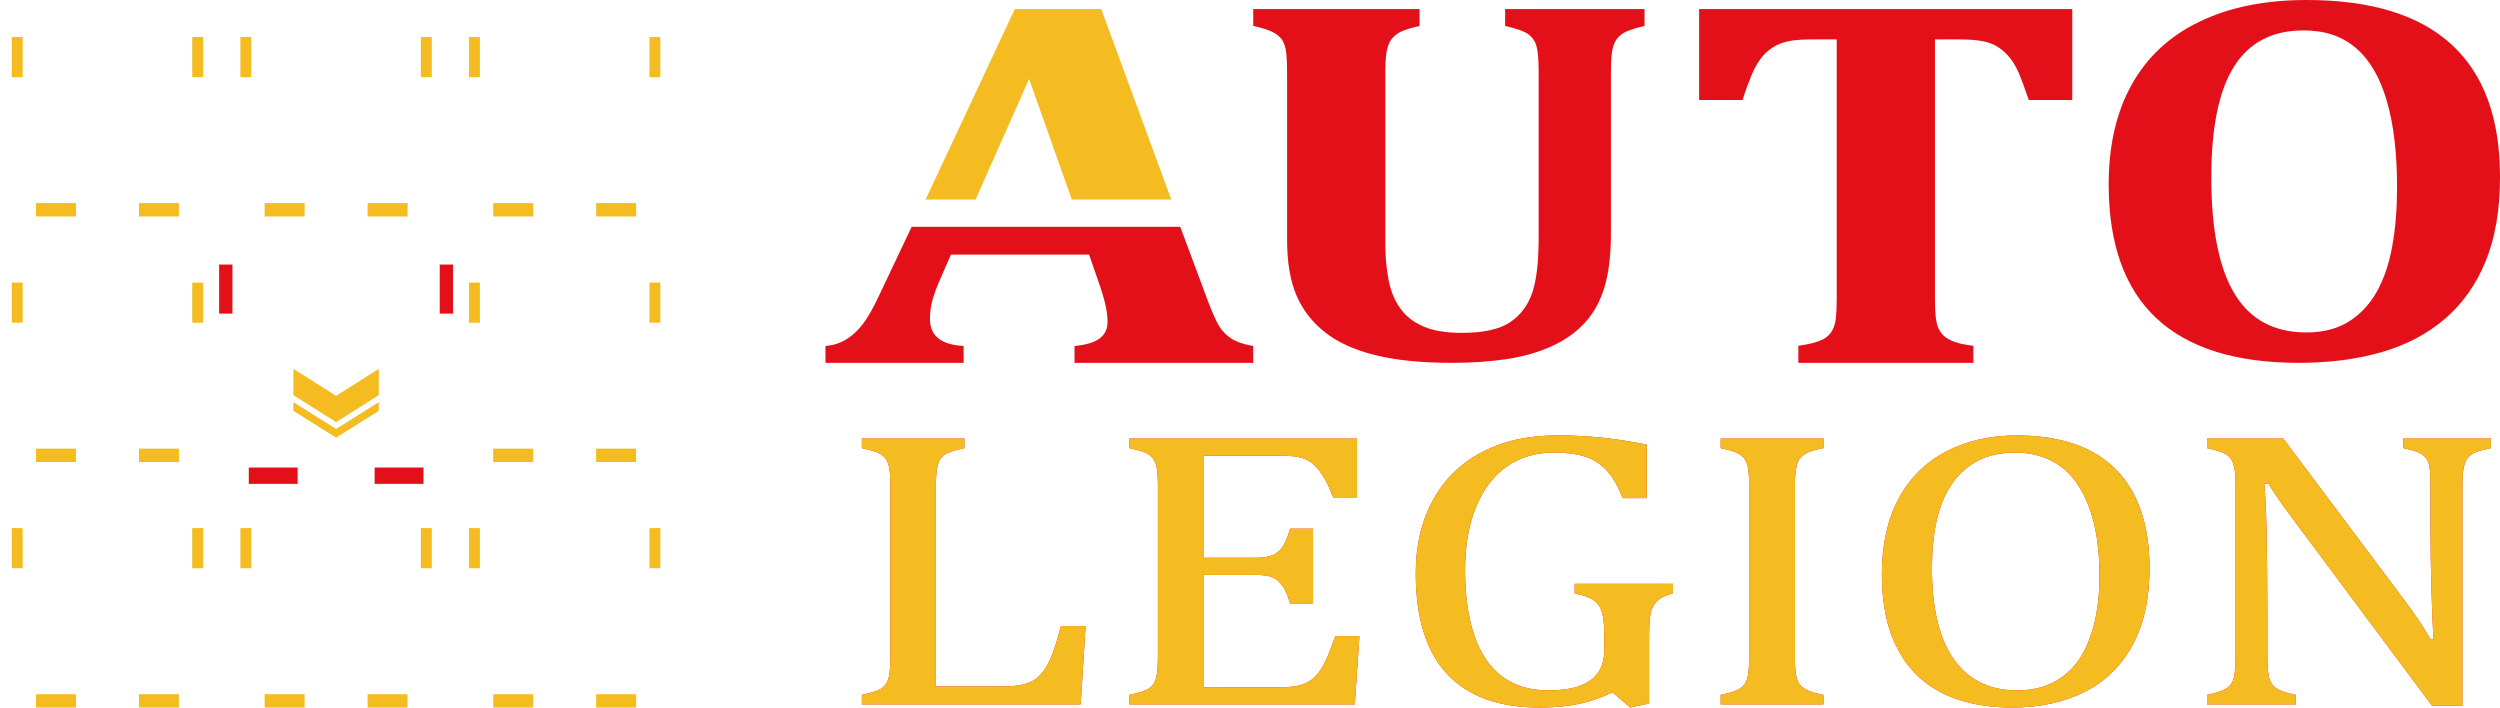 <?xml version="1.0" encoding="UTF-8"?>
<svg xmlns="http://www.w3.org/2000/svg" width="424" height="120" viewBox="0 0 424 120" fill="none">
  <g id="Logo Copy 2">
    <g id="Group 10">
      <g id="Group 7">
        <g id="Group 14">
          <rect id="Rectangle" x="6.109" y="76.089" width="6.779" height="2.269" fill="#F4BC20"></rect>
          <rect id="Rectangle Copy 3" x="23.57" y="76.089" width="6.779" height="2.269" fill="#F4BC20"></rect>
          <path id="Rectangle Copy 4" fill-rule="evenodd" clip-rule="evenodd" d="M32.607 54.731V47.925H34.456V54.731H32.607Z" fill="#F4BC20"></path>
          <path id="Rectangle Copy 5" fill-rule="evenodd" clip-rule="evenodd" d="M1.997 54.731L1.997 47.925H3.846L3.846 54.731H1.997Z" fill="#F4BC20"></path>
        </g>
        <g id="Group 14 Copy">
          <rect id="Rectangle_2" x="6.109" y="117.731" width="6.779" height="2.269" fill="#F4BC20"></rect>
          <rect id="Rectangle Copy 3_2" x="23.57" y="117.731" width="6.779" height="2.269" fill="#F4BC20"></rect>
          <path id="Rectangle Copy 4_2" fill-rule="evenodd" clip-rule="evenodd" d="M32.607 96.374V89.567H34.456V96.374H32.607Z" fill="#F4BC20"></path>
          <path id="Rectangle Copy 5_2" fill-rule="evenodd" clip-rule="evenodd" d="M1.997 96.374L1.997 89.567H3.846L3.846 96.374H1.997Z" fill="#F4BC20"></path>
        </g>
        <g id="Group 14 Copy 2">
          <rect id="Rectangle_3" x="44.883" y="117.731" width="6.779" height="2.269" fill="#F4BC20"></rect>
          <rect id="Rectangle Copy 3_3" x="62.344" y="117.731" width="6.779" height="2.269" fill="#F4BC20"></rect>
          <path id="Rectangle Copy 4_3" fill-rule="evenodd" clip-rule="evenodd" d="M71.38 96.374V89.567H73.229V96.374H71.38Z" fill="#F4BC20"></path>
          <path id="Rectangle Copy 5_3" fill-rule="evenodd" clip-rule="evenodd" d="M40.771 96.374V89.567H42.62V96.374H40.771Z" fill="#F4BC20"></path>
        </g>
        <g id="Group 14 Copy 3">
          <rect id="Rectangle_4" x="83.648" y="117.731" width="6.779" height="2.269" fill="#F4BC20"></rect>
          <rect id="Rectangle Copy 3_4" x="101.109" y="117.731" width="6.779" height="2.269" fill="#F4BC20"></rect>
          <path id="Rectangle Copy 4_4" fill-rule="evenodd" clip-rule="evenodd" d="M110.146 96.374V89.567H111.995V96.374H110.146Z" fill="#F4BC20"></path>
          <path id="Rectangle Copy 5_4" fill-rule="evenodd" clip-rule="evenodd" d="M79.537 96.374V89.567H81.385V96.374H79.537Z" fill="#F4BC20"></path>
        </g>
        <g id="Group 14 Copy 7">
          <rect id="Rectangle_5" x="6.109" y="34.446" width="6.779" height="2.269" fill="#F4BC20"></rect>
          <rect id="Rectangle Copy 3_5" x="23.57" y="34.446" width="6.779" height="2.269" fill="#F4BC20"></rect>
          <path id="Rectangle Copy 4_5" fill-rule="evenodd" clip-rule="evenodd" d="M32.607 13.089V6.282H34.456V13.089H32.607Z" fill="#F4BC20"></path>
          <path id="Rectangle Copy 5_5" fill-rule="evenodd" clip-rule="evenodd" d="M1.997 13.089L1.997 6.282H3.846L3.846 13.089H1.997Z" fill="#F4BC20"></path>
        </g>
        <g id="Group 14 Copy 6">
          <rect id="Rectangle_6" x="44.883" y="34.446" width="6.779" height="2.269" fill="#F4BC20"></rect>
          <rect id="Rectangle Copy 3_6" x="62.344" y="34.446" width="6.779" height="2.269" fill="#F4BC20"></rect>
          <path id="Rectangle Copy 4_6" fill-rule="evenodd" clip-rule="evenodd" d="M71.38 13.089V6.282H73.229V13.089H71.38Z" fill="#F4BC20"></path>
          <path id="Rectangle Copy 5_6" fill-rule="evenodd" clip-rule="evenodd" d="M40.771 13.089V6.282H42.62V13.089H40.771Z" fill="#F4BC20"></path>
        </g>
        <g id="Group 14 Copy 5">
          <rect id="Rectangle_7" x="83.648" y="34.446" width="6.779" height="2.269" fill="#F4BC20"></rect>
          <rect id="Rectangle Copy 3_7" x="101.109" y="34.446" width="6.779" height="2.269" fill="#F4BC20"></rect>
          <path id="Rectangle Copy 4_7" fill-rule="evenodd" clip-rule="evenodd" d="M110.146 13.089V6.282H111.995V13.089H110.146Z" fill="#F4BC20"></path>
          <path id="Rectangle Copy 5_7" fill-rule="evenodd" clip-rule="evenodd" d="M79.537 13.089V6.282H81.385V13.089H79.537Z" fill="#F4BC20"></path>
        </g>
        <g id="Group 14 Copy 4">
          <rect id="Rectangle_8" x="83.648" y="76.089" width="6.779" height="2.269" fill="#F4BC20"></rect>
          <rect id="Rectangle Copy 3_8" x="101.109" y="76.089" width="6.779" height="2.269" fill="#F4BC20"></rect>
          <path id="Rectangle Copy 4_8" fill-rule="evenodd" clip-rule="evenodd" d="M110.146 54.731V47.925H111.995V54.731H110.146Z" fill="#F4BC20"></path>
          <path id="Rectangle Copy 5_8" fill-rule="evenodd" clip-rule="evenodd" d="M79.537 54.731V47.925H81.385V54.731H79.537Z" fill="#F4BC20"></path>
        </g>
      </g>
      <g id="Group 8">
        <g id="Group 4">
          <g id="Group 14_2">
            <rect id="Rectangle_9" x="42.195" y="79.29" width="8.286" height="2.773" fill="#E41019"></rect>
            <rect id="Rectangle Copy 3_9" x="63.539" y="79.29" width="8.286" height="2.773" fill="#E41019"></rect>
            <path id="Rectangle Copy 4_9" fill-rule="evenodd" clip-rule="evenodd" d="M74.578 53.187V44.868H76.838V53.187H74.578Z" fill="#E41019"></path>
            <path id="Rectangle Copy 5_9" fill-rule="evenodd" clip-rule="evenodd" d="M37.164 53.187V44.868H39.424V53.187H37.164Z" fill="#E41019"></path>
          </g>
        </g>
        <g id="Group 3">
          <path id="Combined Shape Copy 2" fill-rule="evenodd" clip-rule="evenodd" d="M49.758 62.555V67.014L57 71.594L64.242 67.014V62.555L57 67.135L49.758 62.555Z" fill="#F4BC20"></path>
          <path id="Combined Shape Copy 3" fill-rule="evenodd" clip-rule="evenodd" d="M49.758 68.2V69.676L57 74.226L64.242 69.676V68.2L57 72.749L49.758 68.2Z" fill="#F4BC20"></path>
        </g>
      </g>
    </g>
    <g id="Group">
      <path id="path6" fill-rule="evenodd" clip-rule="evenodd" d="M158.728 116.426H169.551C170.734 116.426 171.72 116.38 172.524 116.268C173.313 116.155 174.003 115.986 174.567 115.749C175.131 115.523 175.638 115.208 176.089 114.79C176.54 114.384 176.977 113.854 177.386 113.189C177.808 112.536 178.188 111.701 178.569 110.697C178.935 109.693 179.4 108.194 179.95 106.186H184.121L183.289 119.47H146.172V117.847C147.891 117.497 149.033 117.114 149.611 116.674C150.187 116.245 150.568 115.636 150.738 114.847C150.921 114.057 151.005 112.839 151.005 111.216V82.63C151.005 81.119 150.935 80.003 150.808 79.316C150.667 78.616 150.442 78.086 150.118 77.691C149.807 77.308 149.385 77.004 148.864 76.767C148.342 76.541 147.44 76.281 146.172 76V74.376H163.561V76C162.35 76.259 161.49 76.496 160.983 76.71C160.475 76.913 160.052 77.195 159.714 77.545C159.39 77.894 159.137 78.436 158.981 79.168C158.812 79.89 158.728 81.052 158.728 82.63V116.426ZM230.158 74.376V84.356H226.115C225.692 83.273 225.27 82.326 224.833 81.514C224.395 80.691 223.93 80.014 223.466 79.462C223.001 78.909 222.479 78.469 221.915 78.142C221.352 77.816 220.69 77.59 219.915 77.466C219.154 77.342 218.223 77.285 217.152 77.285H204.103V94.595H212.939C214.15 94.595 215.095 94.459 215.785 94.177C216.476 93.907 217.054 93.433 217.505 92.779C217.955 92.114 218.392 91.076 218.801 89.667H222.691V102.353H218.801C218.421 101.033 217.983 100.041 217.518 99.365C217.054 98.699 216.504 98.214 215.856 97.933C215.207 97.639 214.235 97.504 212.939 97.504H204.103V116.561H216.941C218.294 116.561 219.393 116.471 220.224 116.279C221.069 116.098 221.788 115.771 222.394 115.321C223.001 114.87 223.536 114.283 224 113.562C224.466 112.828 224.86 112.073 225.184 111.295C225.495 110.517 225.931 109.366 226.481 107.878H230.567L229.779 119.47H191.548V117.847C193.267 117.497 194.409 117.114 194.986 116.674C195.563 116.245 195.944 115.636 196.113 114.847C196.297 114.057 196.381 112.839 196.381 111.216V82.63C196.381 81.119 196.31 80.003 196.184 79.316C196.042 78.616 195.818 78.086 195.494 77.691C195.183 77.308 194.76 77.004 194.239 76.767C193.718 76.541 192.816 76.281 191.548 76V74.376H230.158V74.376ZM279.692 119.301L276.479 120L273.463 117.418C271.673 118.297 269.799 118.952 267.84 119.369C265.896 119.786 263.655 120 261.118 120C254.157 120 248.915 118.083 245.392 114.272C241.869 110.449 240.108 104.766 240.108 97.233C240.108 92.542 241.066 88.427 242.997 84.885C244.913 81.333 247.689 78.605 251.296 76.71C254.89 74.805 259.132 73.846 264.007 73.846C266.572 73.846 269.023 73.959 271.392 74.195C273.759 74.421 276.394 74.827 279.283 75.402V84.479H275.196C274.448 82.506 273.576 80.95 272.547 79.845C271.532 78.729 270.32 77.939 268.897 77.466C267.474 76.992 265.684 76.755 263.514 76.755C260.512 76.755 257.877 77.522 255.623 79.067C253.368 80.612 251.621 82.878 250.367 85.889C249.112 88.9 248.478 92.52 248.478 96.771C248.478 101.089 249.013 104.777 250.071 107.844C251.127 110.9 252.706 113.212 254.806 114.768C256.891 116.312 259.47 117.091 262.528 117.091C265.768 117.091 268.178 116.527 269.742 115.388C271.321 114.26 272.096 112.513 272.096 110.156V108.171C272.096 106.186 271.969 104.754 271.701 103.875C271.448 102.995 270.983 102.319 270.32 101.834C269.658 101.349 268.573 100.943 267.065 100.639V99.015H283.736V100.639C282.75 100.898 282.003 101.202 281.509 101.552C281.017 101.89 280.636 102.307 280.381 102.815C280.114 103.322 279.932 103.954 279.833 104.687C279.748 105.42 279.692 106.48 279.692 107.844V119.301V119.301ZM304.422 111.216C304.422 112.682 304.479 113.764 304.606 114.452C304.732 115.129 304.944 115.67 305.226 116.065C305.522 116.459 305.945 116.797 306.508 117.057C307.071 117.328 307.987 117.587 309.256 117.847V119.47H291.825V117.847C293.543 117.497 294.685 117.114 295.263 116.674C295.84 116.245 296.221 115.636 296.39 114.847C296.574 114.057 296.657 112.839 296.657 111.216V82.63C296.657 81.119 296.586 80.003 296.46 79.316C296.319 78.616 296.094 78.086 295.77 77.691C295.46 77.308 295.037 77.004 294.516 76.767C293.995 76.541 293.093 76.281 291.825 76V74.376H309.256V76C308.044 76.237 307.17 76.485 306.634 76.722C306.099 76.958 305.663 77.263 305.352 77.635C305.028 77.996 304.803 78.537 304.647 79.27C304.493 79.992 304.422 81.119 304.422 82.63V111.216V111.216ZM341.244 120C337.947 120 334.931 119.561 332.226 118.692C329.506 117.824 327.181 116.471 325.25 114.633C323.306 112.795 321.811 110.438 320.74 107.573C319.684 104.709 319.163 101.293 319.163 97.301C319.163 92.396 320.093 88.178 321.967 84.649C323.841 81.131 326.518 78.447 329.999 76.609C333.48 74.771 337.51 73.846 342.118 73.846C347.008 73.846 351.137 74.714 354.476 76.44C357.816 78.165 360.339 80.713 362.03 84.073C363.72 87.434 364.566 91.516 364.566 96.342C364.566 101.495 363.608 105.848 361.676 109.389C359.761 112.942 357.041 115.591 353.532 117.35C350.023 119.121 345.923 120 341.244 120ZM327.66 96.376C327.66 103.142 328.9 108.284 331.352 111.802C333.818 115.332 337.426 117.091 342.146 117.091C345.148 117.091 347.698 116.324 349.783 114.79C351.883 113.269 353.448 111.024 354.49 108.07C355.547 105.127 356.069 101.676 356.069 97.729C356.069 92.926 355.449 88.945 354.223 85.787C352.996 82.63 351.334 80.33 349.206 78.898C347.092 77.466 344.626 76.755 341.822 76.755C339.342 76.755 337.214 77.218 335.439 78.142C333.663 79.067 332.198 80.386 331.028 82.089C329.858 83.792 328.998 85.856 328.463 88.28C327.928 90.704 327.66 93.4 327.66 96.376V96.376ZM407.63 101.598C408.616 102.916 409.449 104.078 410.125 105.071C410.801 106.062 411.491 107.167 412.21 108.408H412.745C412.619 107.055 412.492 104.394 412.379 100.391C412.266 96.399 412.21 92.79 412.21 89.576V82.63C412.21 81.119 412.154 80.003 412.056 79.292C411.942 78.593 411.745 78.052 411.45 77.68C411.167 77.308 410.759 77.004 410.252 76.767C409.744 76.541 408.856 76.281 407.588 76V74.376H422.454V76C421.215 76.259 420.341 76.496 419.833 76.722C419.326 76.947 418.904 77.229 418.594 77.579C418.27 77.928 418.031 78.458 417.875 79.168C417.706 79.868 417.622 81.029 417.622 82.63V119.674H412.464L389.466 88.81C388.029 86.892 387.014 85.495 386.409 84.615C385.802 83.736 385.238 82.867 384.717 82.01H384.013C384.21 83.702 384.351 86.769 384.435 91.212C384.506 95.643 384.548 100.063 384.548 104.473V111.216C384.548 112.682 384.618 113.764 384.745 114.452C384.858 115.129 385.069 115.67 385.365 116.065C385.647 116.459 386.07 116.797 386.634 117.057C387.197 117.328 388.114 117.587 389.381 117.847V119.47H374.317V117.847C376.023 117.497 377.164 117.114 377.742 116.674C378.319 116.245 378.7 115.636 378.883 114.847C379.053 114.057 379.151 112.839 379.151 111.216V82.63C379.151 81.119 379.08 80.003 378.939 79.316C378.798 78.616 378.573 78.086 378.263 77.691C377.939 77.308 377.516 77.004 376.995 76.767C376.473 76.541 375.586 76.281 374.317 76V74.376H387.239L407.63 101.598Z" fill="#E41019"></path>
      <path id="path6-path" fill-rule="evenodd" clip-rule="evenodd" d="M184.709 43.185H161.277L159.479 47.303C158.955 48.459 158.543 49.584 158.206 50.666C157.887 51.747 157.719 52.902 157.719 54.117C157.719 56.947 159.61 58.473 163.432 58.68V61.538H140V58.68C141.349 58.561 142.528 58.176 143.559 57.539C144.589 56.902 145.506 56.043 146.35 54.947C147.192 53.836 148.091 52.265 149.047 50.206L154.622 38.462H200.17L204.695 50.607C205.5 52.769 206.175 54.31 206.718 55.228C207.261 56.132 207.973 56.872 208.853 57.435C209.734 57.999 210.97 58.413 212.543 58.68V61.538H182.237V58.68C184.148 58.502 185.553 58.087 186.47 57.421C187.388 56.754 187.838 55.806 187.838 54.591C187.838 53.702 187.706 52.695 187.463 51.599C187.201 50.503 186.789 49.11 186.189 47.437L184.709 43.185V43.185Z" fill="#E41019"></path>
      <path id="path6-path_2" fill-rule="evenodd" clip-rule="evenodd" d="M260.957 12.438C260.957 10.274 260.848 8.761 260.609 7.901C260.389 7.055 259.931 6.358 259.251 5.84C258.555 5.32 257.234 4.845 255.27 4.401V1.538H278.916V4.401C277.632 4.697 276.605 5.008 275.853 5.335C275.101 5.676 274.532 6.136 274.128 6.729C273.743 7.322 273.486 8.079 273.376 8.983C273.267 9.903 273.211 11.06 273.211 12.438V39.592C273.211 43.195 272.863 46.19 272.147 48.608C271.432 51.025 270.313 53.071 268.809 54.717C267.304 56.363 265.433 57.698 263.196 58.707C260.957 59.729 258.444 60.456 255.637 60.886C252.85 61.316 249.713 61.538 246.246 61.538C241.146 61.538 236.853 61.109 233.331 60.248C229.827 59.403 226.965 58.113 224.764 56.393C222.563 54.658 220.931 52.567 219.884 50.105C218.82 47.644 218.288 44.471 218.288 40.599V12.483C218.288 11.119 218.251 9.977 218.161 9.057C218.068 8.123 217.83 7.381 217.463 6.789C217.078 6.21 216.509 5.75 215.738 5.38C214.968 5.024 213.904 4.697 212.547 4.401V1.538H240.76V4.401C239.293 4.728 238.21 5.068 237.495 5.424C236.799 5.795 236.284 6.225 235.917 6.758C235.569 7.278 235.312 7.96 235.165 8.79C235.019 9.636 234.945 10.866 234.945 12.483V41.163C234.945 43.447 235.128 45.538 235.495 47.421C235.844 49.304 236.504 50.921 237.458 52.256C238.394 53.605 239.715 54.643 241.402 55.369C243.09 56.096 245.255 56.452 247.896 56.452C251.565 56.452 254.28 55.859 256.077 54.673C257.857 53.487 259.123 51.826 259.857 49.69C260.59 47.569 260.957 44.396 260.957 40.155V12.438V12.438Z" fill="#E41019"></path>
      <path id="path6-path_3" fill-rule="evenodd" clip-rule="evenodd" d="M304.997 61.538V58.643C306.502 58.433 307.694 58.163 308.575 57.818C309.456 57.488 310.116 57.008 310.538 56.392C310.978 55.777 311.235 54.997 311.345 54.037C311.456 53.091 311.51 51.906 311.51 50.511V6.685H307.162C304.997 6.685 303.364 6.88 302.208 7.3C301.07 7.705 300.061 8.35 299.217 9.235C298.392 10.106 297.658 11.291 297.052 12.761C296.447 14.247 295.934 15.642 295.548 16.963H288.172V1.538H351.454V16.963H344.078C343.4 14.967 342.867 13.512 342.463 12.566C342.078 11.636 341.638 10.841 341.161 10.181C340.666 9.521 340.152 8.966 339.62 8.53C339.087 8.095 338.519 7.735 337.895 7.465C337.289 7.21 336.537 7.015 335.62 6.88C334.703 6.745 333.51 6.685 332.042 6.685H328.17V50.511C328.17 52.056 328.226 53.242 328.336 54.037C328.446 54.847 328.63 55.507 328.922 56.002C329.217 56.498 329.565 56.902 329.969 57.203C330.391 57.518 330.96 57.788 331.693 58.042C332.427 58.298 333.418 58.493 334.685 58.643V61.538H304.997V61.538Z" fill="#E41019"></path>
      <path id="Combined Shape" fill-rule="evenodd" clip-rule="evenodd" d="M365.71 53.961C371.094 59.013 379.152 61.538 389.883 61.538C395.043 61.538 399.698 60.938 403.886 59.735C408.055 58.532 411.645 56.653 414.636 54.096C417.627 51.541 419.945 48.278 421.572 44.293C423.199 40.309 424.002 35.543 424.002 29.995C424.002 20.072 421.273 12.584 415.796 7.563C410.317 2.526 402.109 0 391.191 0C384.18 0 378.142 1.218 373.075 3.654C367.99 6.089 364.158 9.652 361.54 14.343C358.923 19.02 357.633 24.673 357.633 31.273C357.633 41.347 360.325 48.909 365.71 53.961ZM379.02 49.887C376.366 45.557 375.038 38.956 375.038 30.085C375.038 21.606 376.328 15.32 378.909 11.261C381.47 7.187 385.415 5.157 390.705 5.157C394.314 5.157 397.286 6.164 399.604 8.179C401.922 10.179 403.662 13.171 404.801 17.11C405.961 21.064 406.54 25.966 406.54 31.799C406.54 35.393 406.278 38.67 405.737 41.678C405.213 44.669 404.334 47.255 403.119 49.45C401.885 51.631 400.296 53.33 398.314 54.563C396.351 55.781 393.958 56.382 391.154 56.382C385.714 56.382 381.656 54.217 379.02 49.887Z" fill="#E41019"></path>
      <path id="path8" fill-rule="evenodd" clip-rule="evenodd" d="M156.977 33.846L172.115 1.538H186.77L198.65 33.846H181.78L174.532 13.386L165.457 33.846H156.977V33.846Z" fill="#F4BC20"></path>
      <path id="path10" fill-rule="evenodd" clip-rule="evenodd" d="M158.728 116.426H169.551C170.734 116.426 171.72 116.38 172.524 116.268C173.313 116.155 174.003 115.986 174.567 115.749C175.131 115.523 175.638 115.208 176.089 114.79C176.54 114.384 176.977 113.854 177.386 113.189C177.808 112.536 178.188 111.701 178.569 110.697C178.935 109.693 179.4 108.194 179.95 106.186H184.121L183.289 119.47H146.172V117.847C147.891 117.497 149.033 117.114 149.611 116.674C150.187 116.245 150.568 115.636 150.738 114.847C150.921 114.057 151.005 112.839 151.005 111.216V82.63C151.005 81.119 150.935 80.003 150.808 79.316C150.667 78.616 150.442 78.086 150.118 77.691C149.807 77.308 149.385 77.004 148.864 76.767C148.342 76.541 147.44 76.281 146.172 76V74.376H163.561V76C162.35 76.259 161.49 76.496 160.983 76.71C160.475 76.913 160.052 77.195 159.714 77.545C159.39 77.894 159.137 78.436 158.981 79.168C158.812 79.89 158.728 81.052 158.728 82.63V116.426ZM230.158 74.376V84.356H226.115C225.692 83.273 225.27 82.326 224.833 81.514C224.395 80.691 223.93 80.014 223.466 79.462C223.001 78.909 222.479 78.469 221.915 78.142C221.352 77.816 220.69 77.59 219.915 77.466C219.154 77.342 218.223 77.285 217.152 77.285H204.103V94.595H212.939C214.15 94.595 215.095 94.459 215.785 94.177C216.476 93.907 217.054 93.433 217.505 92.779C217.955 92.114 218.392 91.076 218.801 89.667H222.691V102.353H218.801C218.421 101.033 217.983 100.041 217.518 99.365C217.054 98.699 216.504 98.214 215.856 97.933C215.207 97.639 214.235 97.504 212.939 97.504H204.103V116.561H216.941C218.294 116.561 219.393 116.471 220.224 116.279C221.069 116.098 221.788 115.771 222.394 115.321C223.001 114.87 223.536 114.283 224 113.562C224.466 112.828 224.86 112.073 225.184 111.295C225.495 110.517 225.931 109.366 226.481 107.878H230.567L229.779 119.47H191.548V117.847C193.267 117.497 194.409 117.114 194.986 116.674C195.563 116.245 195.944 115.636 196.113 114.847C196.297 114.057 196.381 112.839 196.381 111.216V82.63C196.381 81.119 196.31 80.003 196.184 79.316C196.042 78.616 195.818 78.086 195.494 77.691C195.183 77.308 194.76 77.004 194.239 76.767C193.718 76.541 192.816 76.281 191.548 76V74.376H230.158V74.376ZM279.692 119.301L276.479 120L273.463 117.418C271.673 118.297 269.799 118.952 267.84 119.369C265.896 119.786 263.655 120 261.118 120C254.157 120 248.915 118.083 245.392 114.272C241.869 110.449 240.108 104.766 240.108 97.233C240.108 92.542 241.066 88.427 242.997 84.885C244.913 81.333 247.689 78.605 251.296 76.71C254.89 74.805 259.132 73.846 264.007 73.846C266.572 73.846 269.023 73.959 271.392 74.195C273.759 74.421 276.394 74.827 279.283 75.402V84.479H275.196C274.448 82.506 273.576 80.95 272.547 79.845C271.532 78.729 270.32 77.939 268.897 77.466C267.474 76.992 265.684 76.755 263.514 76.755C260.512 76.755 257.877 77.522 255.623 79.067C253.368 80.612 251.621 82.878 250.367 85.889C249.112 88.9 248.478 92.52 248.478 96.771C248.478 101.089 249.013 104.777 250.071 107.844C251.127 110.9 252.706 113.212 254.806 114.768C256.891 116.312 259.47 117.091 262.528 117.091C265.768 117.091 268.178 116.527 269.742 115.388C271.321 114.26 272.096 112.513 272.096 110.156V108.171C272.096 106.186 271.969 104.754 271.701 103.875C271.448 102.995 270.983 102.319 270.32 101.834C269.658 101.349 268.573 100.943 267.065 100.639V99.015H283.736V100.639C282.75 100.898 282.003 101.202 281.509 101.552C281.017 101.89 280.636 102.307 280.381 102.815C280.114 103.322 279.932 103.954 279.833 104.687C279.748 105.42 279.692 106.48 279.692 107.844V119.301V119.301ZM304.422 111.216C304.422 112.682 304.479 113.764 304.606 114.452C304.732 115.129 304.944 115.67 305.226 116.065C305.522 116.459 305.945 116.797 306.508 117.057C307.071 117.328 307.987 117.587 309.256 117.847V119.47H291.825V117.847C293.543 117.497 294.685 117.114 295.263 116.674C295.84 116.245 296.221 115.636 296.39 114.847C296.574 114.057 296.657 112.839 296.657 111.216V82.63C296.657 81.119 296.586 80.003 296.46 79.316C296.319 78.616 296.094 78.086 295.77 77.691C295.46 77.308 295.037 77.004 294.516 76.767C293.995 76.541 293.093 76.281 291.825 76V74.376H309.256V76C308.044 76.237 307.17 76.485 306.634 76.722C306.099 76.958 305.663 77.263 305.352 77.635C305.028 77.996 304.803 78.537 304.647 79.27C304.493 79.992 304.422 81.119 304.422 82.63V111.216V111.216ZM341.244 120C337.947 120 334.931 119.561 332.226 118.692C329.506 117.824 327.181 116.471 325.25 114.633C323.306 112.795 321.811 110.438 320.74 107.573C319.684 104.709 319.163 101.293 319.163 97.301C319.163 92.396 320.093 88.178 321.967 84.649C323.841 81.131 326.518 78.447 329.999 76.609C333.48 74.771 337.51 73.846 342.118 73.846C347.008 73.846 351.137 74.714 354.476 76.44C357.816 78.165 360.339 80.713 362.03 84.073C363.72 87.434 364.566 91.516 364.566 96.342C364.566 101.495 363.608 105.848 361.676 109.389C359.761 112.942 357.041 115.591 353.532 117.35C350.023 119.121 345.923 120 341.244 120ZM327.66 96.376C327.66 103.142 328.9 108.284 331.352 111.802C333.818 115.332 337.426 117.091 342.146 117.091C345.148 117.091 347.698 116.324 349.783 114.79C351.883 113.269 353.448 111.024 354.49 108.07C355.547 105.127 356.069 101.676 356.069 97.729C356.069 92.926 355.449 88.945 354.223 85.787C352.996 82.63 351.334 80.33 349.206 78.898C347.092 77.466 344.626 76.755 341.822 76.755C339.342 76.755 337.214 77.218 335.439 78.142C333.663 79.067 332.198 80.386 331.028 82.089C329.858 83.792 328.998 85.856 328.463 88.28C327.928 90.704 327.66 93.4 327.66 96.376V96.376ZM407.63 101.598C408.616 102.916 409.449 104.078 410.125 105.071C410.801 106.062 411.491 107.167 412.21 108.408H412.745C412.619 107.055 412.492 104.394 412.379 100.391C412.266 96.399 412.21 92.79 412.21 89.576V82.63C412.21 81.119 412.154 80.003 412.056 79.292C411.942 78.593 411.745 78.052 411.45 77.68C411.167 77.308 410.759 77.004 410.252 76.767C409.744 76.541 408.856 76.281 407.588 76V74.376H422.454V76C421.215 76.259 420.341 76.496 419.833 76.722C419.326 76.947 418.904 77.229 418.594 77.579C418.27 77.928 418.031 78.458 417.875 79.168C417.706 79.868 417.622 81.029 417.622 82.63V119.674H412.464L389.466 88.81C388.029 86.892 387.014 85.495 386.409 84.615C385.802 83.736 385.238 82.867 384.717 82.01H384.013C384.21 83.702 384.351 86.769 384.435 91.212C384.506 95.643 384.548 100.063 384.548 104.473V111.216C384.548 112.682 384.618 113.764 384.745 114.452C384.858 115.129 385.069 115.67 385.365 116.065C385.647 116.459 386.07 116.797 386.634 117.057C387.197 117.328 388.114 117.587 389.381 117.847V119.47H374.317V117.847C376.023 117.497 377.164 117.114 377.742 116.674C378.319 116.245 378.7 115.636 378.883 114.847C379.053 114.057 379.151 112.839 379.151 111.216V82.63C379.151 81.119 379.08 80.003 378.939 79.316C378.798 78.616 378.573 78.086 378.263 77.691C377.939 77.308 377.516 77.004 376.995 76.767C376.473 76.541 375.586 76.281 374.317 76V74.376H387.239L407.63 101.598Z" fill="#F4BC20"></path>
    </g>
  </g>
</svg>
